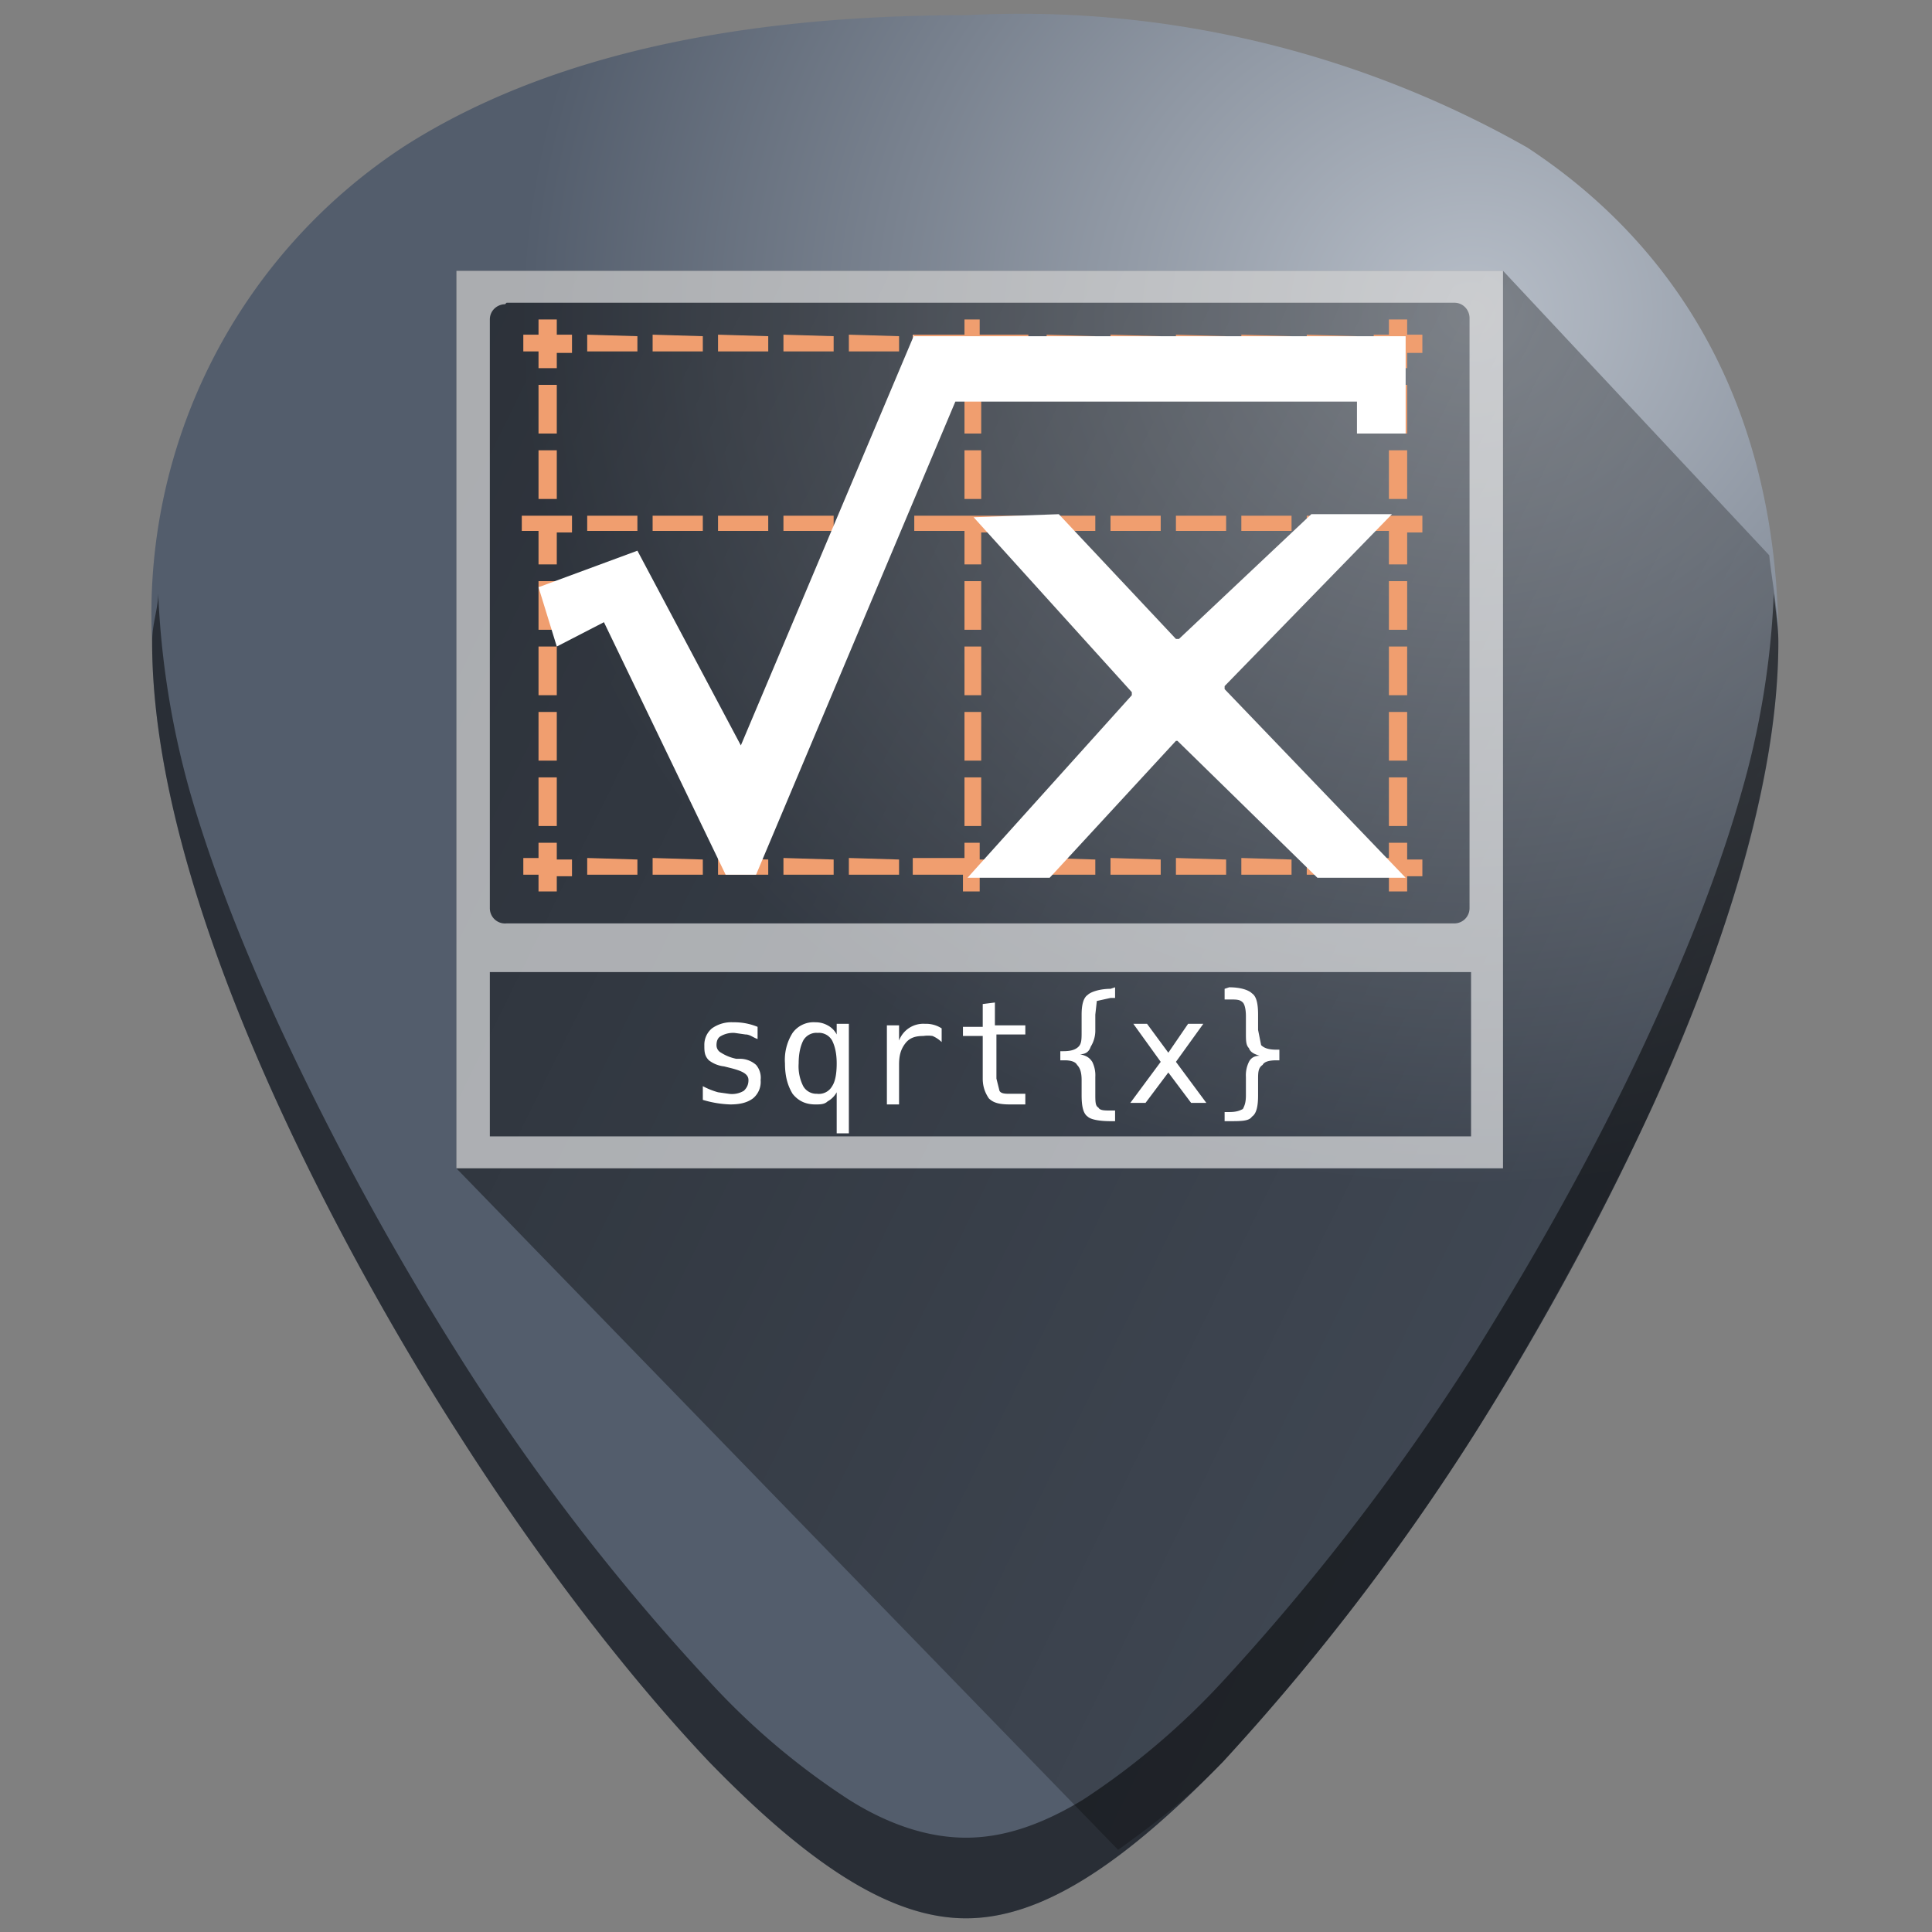<?xml version="1.0" encoding="UTF-8" standalone="no"?>
<svg
   xmlns:dc="http://purl.org/dc/elements/1.1/"
   xmlns:cc="http://creativecommons.org/ns#"
   xmlns:rdf="http://www.w3.org/1999/02/22-rdf-syntax-ns#"
   xmlns:svg="http://www.w3.org/2000/svg"
   xmlns="http://www.w3.org/2000/svg"
   xmlns:xlink="http://www.w3.org/1999/xlink"
   xmlns:sodipodi="http://sodipodi.sourceforge.net/DTD/sodipodi-0.dtd"
   xmlns:inkscape="http://www.inkscape.org/namespaces/inkscape"
   width="48"
   height="48"
   viewBox="0 0 12.7 12.7"
   version="1.1"
   id="svg34"
   sodipodi:docname="libreoffice-math.svg"
   inkscape:version="0.92.4 (5da689c313, 2019-01-14)">
  <rect x="0" y="0" width="12.7" height="12.7" fill="#808080" stroke="none"/>
  <sodipodi:namedview
     pagecolor="#ffffff"
     bordercolor="#666666"
     borderopacity="1"
     objecttolerance="10"
     gridtolerance="10"
     guidetolerance="10"
     inkscape:pageopacity="0"
     inkscape:pageshadow="2"
     inkscape:window-width="1112"
     inkscape:window-height="480"
     id="namedview36"
     showgrid="false"
     inkscape:zoom="4.9166667"
     inkscape:cx="2.1355932"
     inkscape:cy="24"
     inkscape:window-x="0"
     inkscape:window-y="25"
     inkscape:window-maximized="0"
     inkscape:current-layer="svg34" />
  <defs
     id="defs20">
    <linearGradient
       id="b">
      <stop
         offset="0"
         stop-color="#b7bec8"
         id="stop2" />
      <stop
         offset="1"
         stop-color="#535d6c"
         id="stop4" />
    </linearGradient>
    <linearGradient
       id="d">
      <stop
         offset="0"
         stop-color="#fff"
         id="stop7" />
      <stop
         offset="1"
         stop-color="#535d6c"
         id="stop9" />
    </linearGradient>
    <linearGradient
       id="a">
      <stop
         offset="0"
         id="stop12" />
      <stop
         offset="1"
         stop-opacity=".19"
         id="stop14" />
    </linearGradient>
    <linearGradient
       xlink:href="#a"
       id="f"
       gradientUnits="userSpaceOnUse"
       x1="1.38"
       y1="2.92"
       x2="15.55"
       y2="9.88" />
    <radialGradient
       xlink:href="#b"
       id="e"
       cx="9.68"
       cy="2.68"
       fx="9.68"
       fy="2.68"
       r="5.35"
       gradientTransform="matrix(0.066,1.069,-1.168,0.072,12.17,-8.48)"
       gradientUnits="userSpaceOnUse" />
    <radialGradient
       xlink:href="#d"
       id="c"
       gradientUnits="userSpaceOnUse"
       gradientTransform="matrix(.066 1.069 -1.168 .072 -3.7 -8.48)"
       cx="9.68"
       cy="2.68"
       fx="9.68"
       fy="2.68"
       r="5.35" />
  </defs>
  <path
     d="M 6.35,0.1 C 4.81,0.1 3.57,0.38 2.66,0.96 A 3.67,3.67 0 0 0 1,4.22 c 0,1.91 1.54,4.47 2.01,5.2 0.54,0.85 1.13,1.61 1.65,2.16 0.68,0.7 1.21,1.03 1.69,1.03 0.48,0 1.01,-0.33 1.69,-1.03 A 15.2,15.2 0 0 0 9.69,9.43 c 0.47,-0.74 2,-3.3 2,-5.21 0,-1.42 -0.57,-2.54 -1.65,-3.25 A 6.75,6.75 0 0 0 6.35,0.1 Z"
     id="path22"
     style="fill:url(#e)"
     inkscape:connector-curvature="0" />
  <path
     d="M 7.35,12.16 C 7.57,12 7.79,11.84 8.04,11.58 A 15.2,15.2 0 0 0 9.69,9.43 21,21 0 0 0 10.87,7.26 c 0.22,-0.48 0.42,-1 0.57,-1.52 0.15,-0.52 0.25,-1.04 0.25,-1.52 0,-0.2 -0.04,-0.38 -0.06,-0.57 L 9.88,1.78 H 3 v 5.9 z"
     id="path24"
     style="opacity:0.5;fill:url(#f)"
     inkscape:connector-curvature="0" />
  <path
     d="M 1.04,3.9 C 1.04,4 1,4.1 1,4.22 c 0,1.91 1.54,4.47 2.01,5.2 0.54,0.85 1.13,1.61 1.65,2.16 0.68,0.7 1.21,1.03 1.69,1.03 0.48,0 1.01,-0.33 1.69,-1.03 A 15.2,15.2 0 0 0 9.69,9.43 c 0.47,-0.74 2,-3.3 2,-5.21 0,-0.11 -0.02,-0.21 -0.03,-0.32 A 5.5,5.5 0 0 1 11.45,5.2 C 11.3,5.73 11.09,6.25 10.87,6.73 10.43,7.7 9.92,8.53 9.69,8.9 A 15.2,15.2 0 0 1 8.04,11.05 4.9,4.9 0 0 1 7.12,11.83 C 6.84,12 6.59,12.08 6.35,12.08 6.11,12.08 5.85,12 5.58,11.83 A 4.76,4.76 0 0 1 4.66,11.05 14.41,14.41 0 0 1 3.01,8.9 19.2,19.2 0 0 1 1.83,6.73 C 1.61,6.25 1.4,5.73 1.25,5.21 A 5.66,5.66 0 0 1 1.04,3.9 Z"
     id="path26"
     inkscape:connector-curvature="0"
     style="opacity:0.5" />
  <path
     d="m 3,1.78 v 5.9 h 6.88 v -5.9 z m 0.33,0.21 h 6.23 c 0.06,0 0.1,0.05 0.1,0.1 v 3.88 a 0.1,0.1 0 0 1 -0.1,0.1 H 3.33 A 0.1,0.1 0 0 1 3.22,5.97 V 2.1 C 3.22,2.04 3.27,2 3.32,2 Z M 3.22,6.39 H 9.67 V 7.47 H 3.22 Z"
     id="path28"
     inkscape:connector-curvature="0"
     style="opacity:0.6;fill:#ffffff" />
  <path
     d="m 3.54,2.1 v 0.1 h -0.1 v 0.11 h 0.1 v 0.11 h 0.12 v -0.1 h 0.1 V 2.2 H 3.66 V 2.1 Z m 2.8,0 V 2.2 H 6 V 2.31 H 6.33 V 2.42 H 6.44 V 2.32 H 6.76 V 2.2 H 6.44 V 2.1 Z m 2.79,0 v 0.1 h -0.1 v 0.11 h 0.1 v 0.11 h 0.12 v -0.1 h 0.1 V 2.2 H 9.25 V 2.1 Z M 3.86,2.2 v 0.11 h 0.33 v -0.1 z m 0.43,0 v 0.11 h 0.33 v -0.1 z m 0.43,0 v 0.11 h 0.33 v -0.1 z m 0.43,0 v 0.11 h 0.33 v -0.1 z m 0.43,0 v 0.11 h 0.33 v -0.1 z m 1.3,0 V 2.31 H 7.2 v -0.1 z m 0.42,0 v 0.11 h 0.33 v -0.1 z m 0.43,0 v 0.11 h 0.33 v -0.1 z m 0.43,0 v 0.11 h 0.33 v -0.1 z m 0.43,0 V 2.31 H 8.92 V 2.21 Z M 3.54,2.53 V 2.85 H 3.66 V 2.53 Z m 2.8,0 V 2.85 H 6.45 V 2.53 Z m 2.79,0 V 2.85 H 9.25 V 2.53 Z M 3.54,2.96 V 3.28 H 3.66 V 2.96 Z m 2.8,0 V 3.28 H 6.45 V 2.96 Z m 2.79,0 V 3.28 H 9.25 V 2.96 Z m -5.7,0.43 v 0.1 H 3.54 V 3.71 H 3.66 V 3.5 h 0.1 V 3.39 H 3.54 Z m 0.43,0 v 0.1 h 0.33 v -0.1 z m 0.43,0 v 0.1 h 0.33 v -0.1 z m 0.43,0 v 0.1 h 0.33 v -0.1 z m 0.43,0 v 0.1 h 0.33 v -0.1 z m 0.43,0 v 0.1 h 0.33 v -0.1 z m 0.43,0 v 0.1 H 6.34 V 3.71 H 6.45 V 3.5 H 6.77 V 3.39 H 6 Z m 0.86,0 v 0.1 H 7.2 v -0.1 z m 0.43,0 v 0.1 h 0.33 v -0.1 z m 0.43,0 v 0.1 h 0.33 v -0.1 z m 0.43,0 v 0.1 h 0.33 v -0.1 z m 0.43,0 v 0.1 h 0.33 v -0.1 z m 0.43,0 v 0.1 H 9.13 V 3.71 H 9.25 V 3.5 h 0.1 V 3.39 H 9.13 Z M 3.54,3.82 V 4.14 H 3.66 V 3.82 Z m 2.8,0 V 4.14 H 6.45 V 3.82 Z m 2.79,0 V 4.14 H 9.25 V 3.82 Z M 3.54,4.25 V 4.57 H 3.66 V 4.25 Z m 2.8,0 V 4.57 H 6.45 V 4.25 Z m 2.79,0 V 4.57 H 9.25 V 4.25 Z M 3.54,4.68 V 5 H 3.66 V 4.68 Z m 2.8,0 V 5 H 6.45 V 4.68 Z m 2.79,0 V 5 H 9.25 V 4.68 Z M 3.54,5.11 V 5.43 H 3.66 V 5.11 Z m 2.8,0 V 5.43 H 6.45 V 5.11 Z m 2.79,0 V 5.43 H 9.25 V 5.11 Z M 3.54,5.54 v 0.1 h -0.1 v 0.11 h 0.1 v 0.11 h 0.12 v -0.1 h 0.1 V 5.65 H 3.66 V 5.54 Z m 2.8,0 v 0.1 H 6 V 5.75 H 6.33 V 5.86 H 6.44 V 5.76 H 6.76 V 5.65 H 6.44 V 5.54 Z m 2.79,0 v 0.1 h -0.1 v 0.11 h 0.1 v 0.11 h 0.12 v -0.1 h 0.1 V 5.65 H 9.25 V 5.54 Z m -5.27,0.1 v 0.11 h 0.33 v -0.1 z m 0.43,0 v 0.11 h 0.33 v -0.1 z m 0.43,0 v 0.11 h 0.33 v -0.1 z m 0.43,0 v 0.11 h 0.33 v -0.1 z m 0.43,0 v 0.11 h 0.33 v -0.1 z m 1.3,0 V 5.75 H 7.2 v -0.1 z m 0.42,0 v 0.11 h 0.33 v -0.1 z m 0.43,0 v 0.11 h 0.33 v -0.1 z m 0.43,0 v 0.11 h 0.33 v -0.1 z m 0.43,0 v 0.11 h 0.33 v -0.1 z"
     id="path30"
     inkscape:connector-curvature="0"
     style="fill:#f09e6f" />
  <path
     d="M 6.01,2.2 4.87,4.9 4.19,3.62 3.54,3.86 3.66,4.25 3.97,4.09 4.77,5.75 h 0.2 L 6.28,2.64 H 8.92 V 2.85 H 9.24 V 2.21 H 6 Z M 6.4,3.4 7.44,4.55 V 4.57 L 6.36,5.77 H 6.9 l 0.83,-0.9 h 0.01 l 0.92,0.9 H 9.24 L 8.05,4.53 V 4.51 L 9.15,3.38 H 8.62 L 7.75,4.2 H 7.73 L 6.96,3.38 Z M 7.3,6.5 C 7.23,6.5 7.17,6.52 7.15,6.54 7.12,6.56 7.11,6.61 7.11,6.67 v 0.11 c 0,0.05 0,0.08 -0.02,0.1 C 7.07,6.9 7.04,6.91 6.99,6.91 H 6.97 V 6.97 H 7 C 7.04,6.97 7.07,6.98 7.08,7 7.1,7.02 7.11,7.05 7.11,7.1 v 0.1 c 0,0.07 0.01,0.12 0.04,0.14 0.02,0.02 0.08,0.03 0.15,0.03 H 7.33 V 7.3 H 7.3 C 7.26,7.3 7.23,7.3 7.22,7.28 7.2,7.27 7.2,7.24 7.2,7.19 V 7.08 A 0.2,0.2 0 0 0 7.18,6.98 C 7.16,6.95 7.14,6.94 7.1,6.93 7.14,6.93 7.16,6.91 7.17,6.88 A 0.2,0.2 0 0 0 7.2,6.78 V 6.67 L 7.21,6.58 7.3,6.56 H 7.33 V 6.49 Z m 0.75,0 v 0.07 h 0.03 c 0.05,0 0.07,0 0.09,0.02 0.01,0.01 0.02,0.04 0.02,0.09 v 0.11 c 0,0.05 0,0.08 0.02,0.1 0.01,0.03 0.04,0.04 0.07,0.05 -0.04,0 -0.06,0.02 -0.07,0.04 A 0.2,0.2 0 0 0 8.19,7.08 V 7.2 C 8.19,7.25 8.18,7.27 8.17,7.29 8.15,7.3 8.13,7.31 8.08,7.31 H 8.05 v 0.06 h 0.03 c 0.08,0 0.13,0 0.15,-0.03 C 8.26,7.32 8.27,7.27 8.27,7.2 V 7.1 C 8.27,7.05 8.27,7.02 8.3,7 8.31,6.98 8.34,6.97 8.39,6.97 H 8.41 V 6.9 H 8.39 C 8.34,6.9 8.31,6.89 8.29,6.87 L 8.27,6.77 V 6.67 C 8.27,6.6 8.26,6.55 8.23,6.53 8.21,6.51 8.16,6.49 8.08,6.49 Z M 6.46,6.6 V 6.75 H 6.33 v 0.06 h 0.13 v 0.28 c 0,0.06 0.02,0.1 0.04,0.13 0.03,0.03 0.07,0.04 0.14,0.04 h 0.1 V 7.19 h -0.1 c -0.03,0 -0.06,0 -0.07,-0.02 L 6.55,7.09 V 6.8 H 6.74 V 6.74 H 6.54 V 6.59 Z M 4.82,6.72 A 0.22,0.22 0 0 0 4.68,6.76 0.14,0.14 0 0 0 4.63,6.87 c 0,0.04 0,0.07 0.03,0.1 a 0.2,0.2 0 0 0 0.1,0.04 L 4.8,7.02 C 4.88,7.04 4.92,7.06 4.92,7.1 4.92,7.13 4.91,7.15 4.89,7.17 A 0.15,0.15 0 0 1 4.79,7.19 L 4.72,7.18 A 0.5,0.5 0 0 1 4.62,7.14 V 7.23 A 0.7,0.7 0 0 0 4.8,7.26 c 0.06,0 0.11,-0.01 0.15,-0.04 A 0.14,0.14 0 0 0 5,7.1 0.13,0.13 0 0 0 4.97,7 0.16,0.16 0 0 0 4.87,6.96 H 4.84 A 0.29,0.29 0 0 1 4.74,6.92 0.055,0.055 0 0 1 4.71,6.87 C 4.71,6.84 4.72,6.82 4.74,6.81 A 0.16,0.16 0 0 1 4.83,6.79 L 4.9,6.8 c 0.03,0 0.05,0.02 0.08,0.03 V 6.75 A 0.4,0.4 0 0 0 4.82,6.72 Z m 0.54,0 A 0.17,0.17 0 0 0 5.21,6.79 0.33,0.33 0 0 0 5.16,6.99 c 0,0.09 0.02,0.15 0.05,0.2 0.04,0.05 0.09,0.07 0.15,0.07 0.03,0 0.06,0 0.08,-0.02 A 0.15,0.15 0 0 0 5.5,7.18 V 7.45 H 5.58 V 6.73 H 5.5 V 6.8 A 0.14,0.14 0 0 0 5.44,6.74 0.16,0.16 0 0 0 5.36,6.72 Z M 6.08,6.73 A 0.17,0.17 0 0 0 5.91,6.84 V 6.74 H 5.83 V 7.26 H 5.91 V 7 C 5.91,6.94 5.92,6.9 5.95,6.86 5.98,6.82 6.02,6.81 6.07,6.81 a 0.2,0.2 0 0 1 0.06,0 0.2,0.2 0 0 1 0.06,0.04 V 6.76 A 0.19,0.19 0 0 0 6.08,6.73 Z m 1.37,0 0.18,0.25 -0.2,0.27 h 0.1 l 0.15,-0.2 0.15,0.2 h 0.1 L 7.73,6.98 7.91,6.73 H 7.81 L 7.68,6.92 7.54,6.73 Z M 5.37,6.79 a 0.1,0.1 0 0 1 0.1,0.05 C 5.49,6.88 5.5,6.93 5.5,6.99 5.5,7.06 5.49,7.11 5.47,7.14 A 0.1,0.1 0 0 1 5.37,7.19 0.1,0.1 0 0 1 5.28,7.14 0.29,0.29 0 0 1 5.25,6.99 c 0,-0.06 0.01,-0.11 0.03,-0.15 a 0.1,0.1 0 0 1 0.1,-0.05 z"
     id="path32"
     inkscape:connector-curvature="0"
     style="fill:#ffffff" />
</svg>
